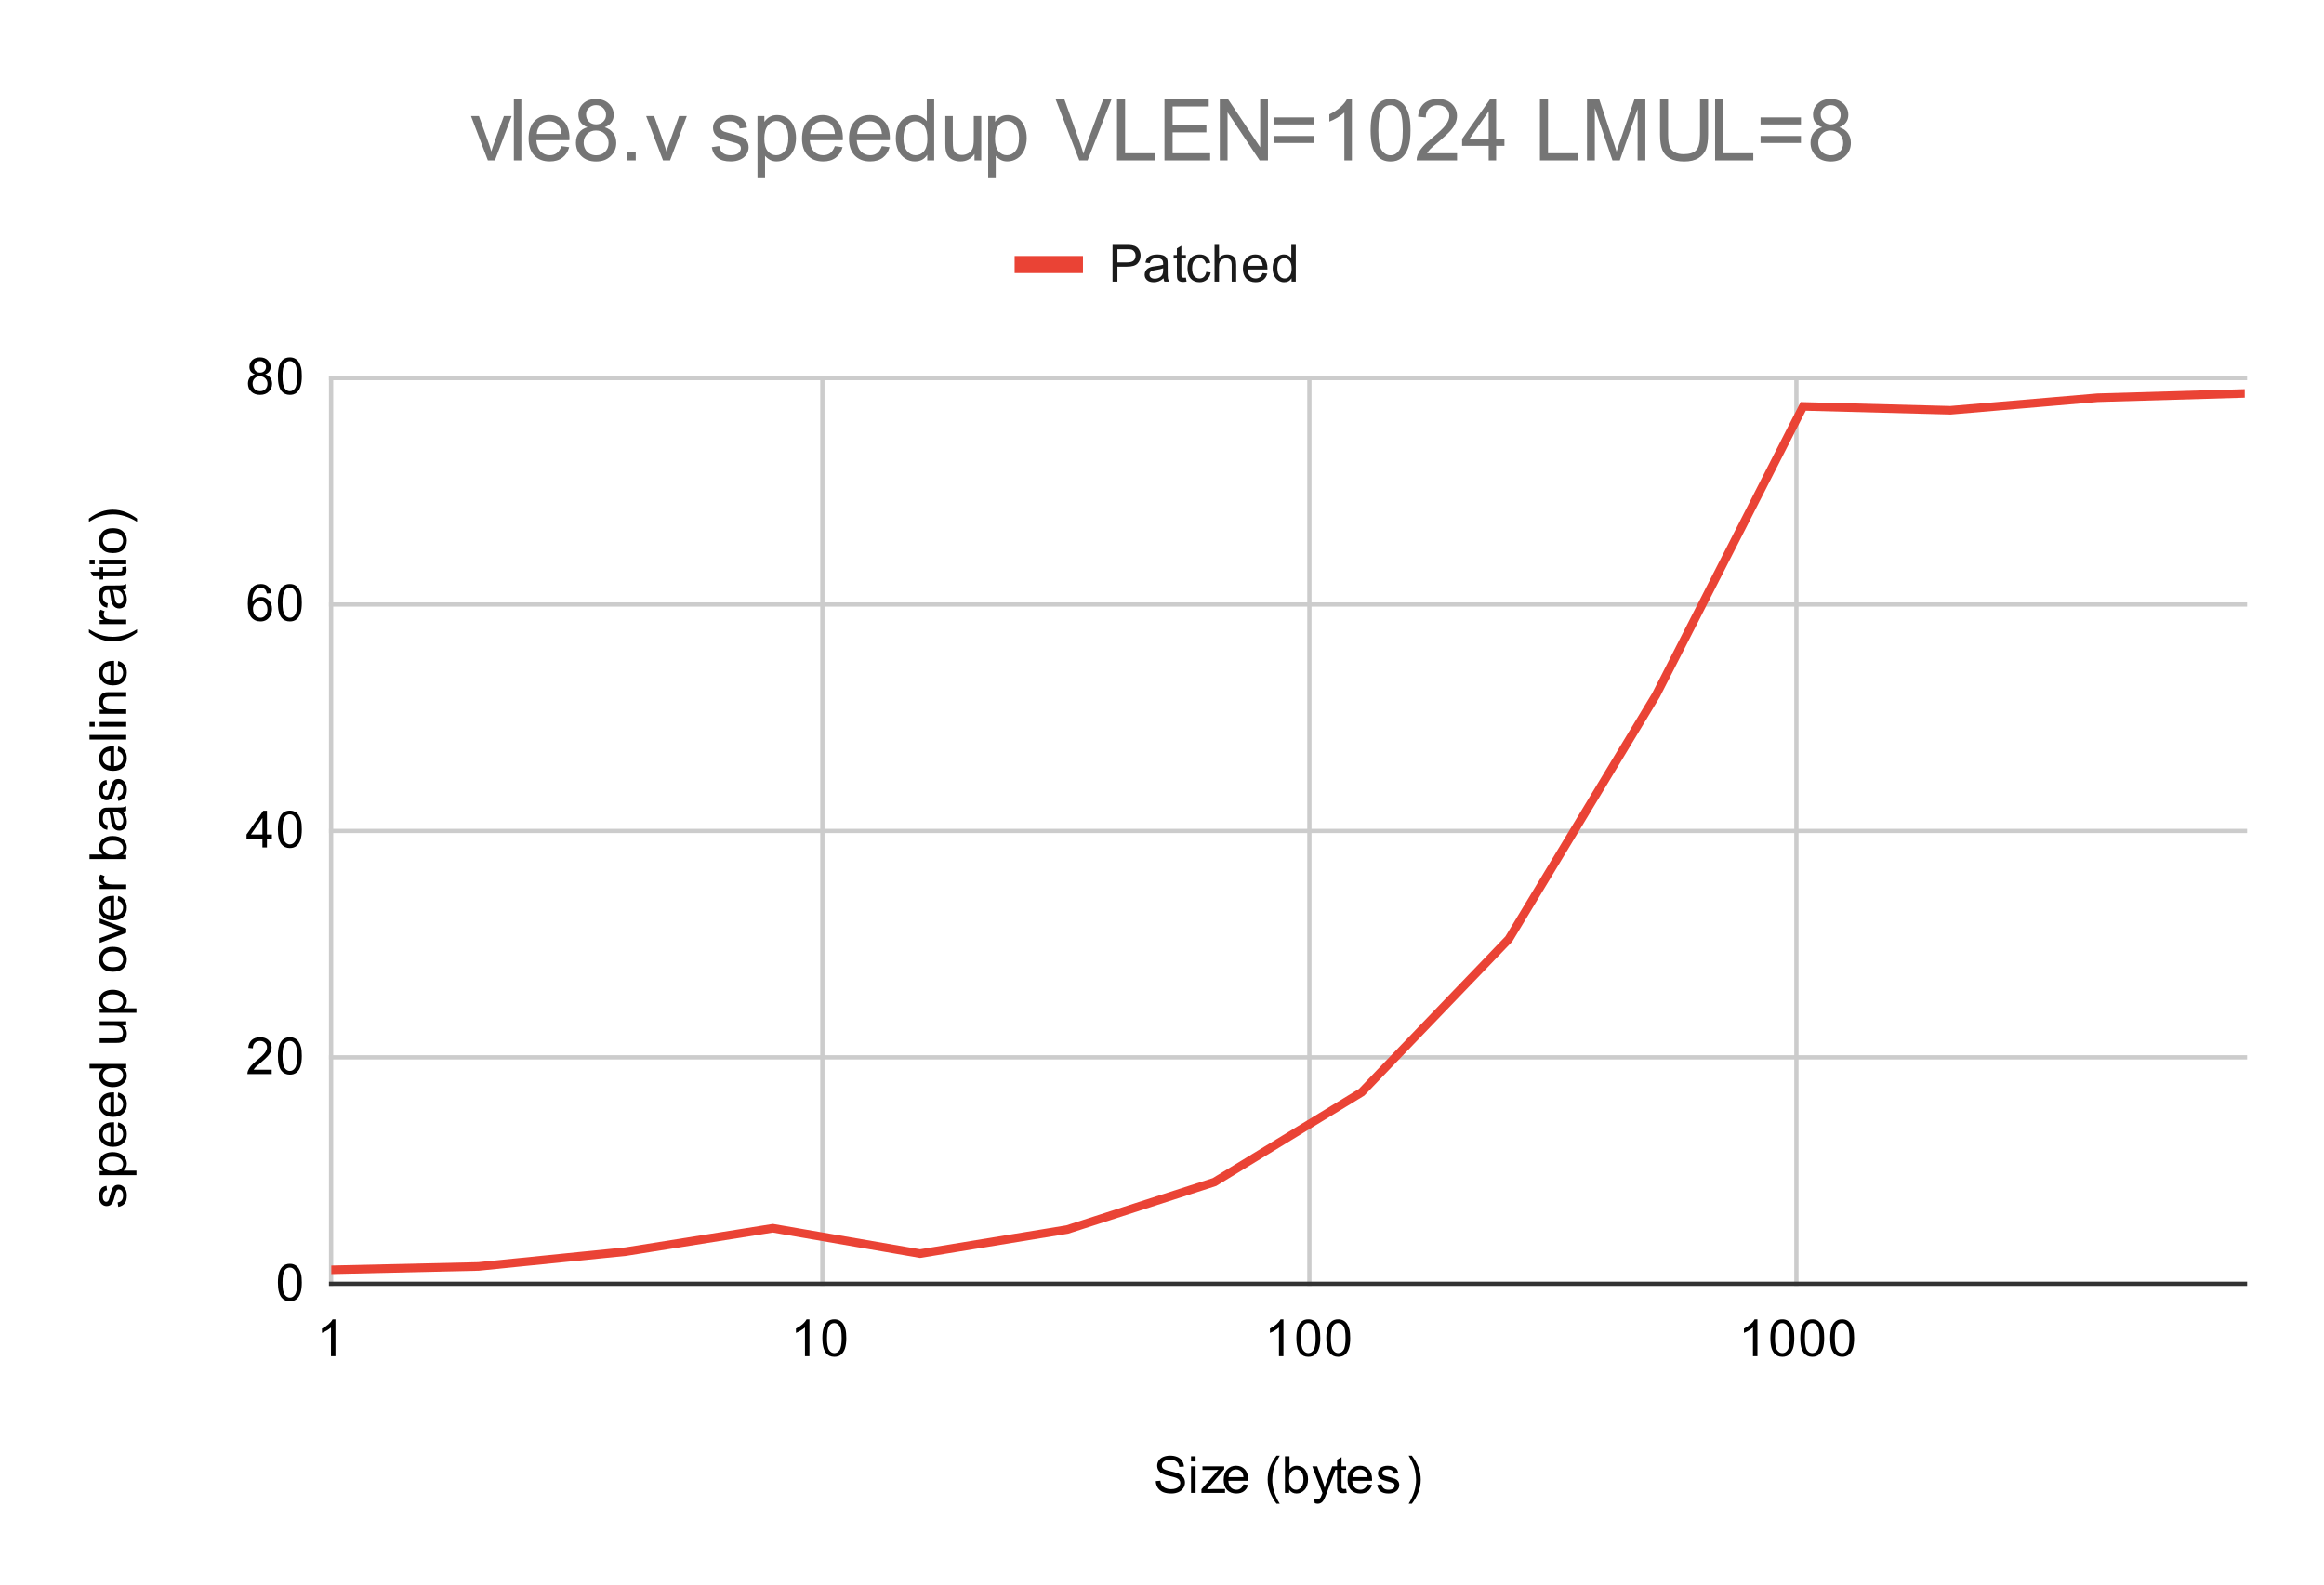 <svg version="1.1" viewBox="0.0 0.0 544.0 371.0" fill="none" stroke="none" stroke-linecap="square" stroke-miterlimit="10" width="544" height="371" xmlns:xlink="http://www.w3.org/1999/xlink" xmlns="http://www.w3.org/2000/svg"><path fill="#ffffff" d="M0 0L544.0 0L544.0 371.0L0 371.0L0 0Z" fill-rule="nonzero"/><path stroke="#cccccc" stroke-width="1.0" stroke-linecap="butt" d="M77.5 88.5L77.5 300.5" fill-rule="nonzero"/><path stroke="#cccccc" stroke-width="1.0" stroke-linecap="butt" d="M192.5 88.5L192.5 300.5" fill-rule="nonzero"/><path stroke="#cccccc" stroke-width="1.0" stroke-linecap="butt" d="M306.5 88.5L306.5 300.5" fill-rule="nonzero"/><path stroke="#cccccc" stroke-width="1.0" stroke-linecap="butt" d="M420.5 88.5L420.5 300.5" fill-rule="nonzero"/><path stroke="#333333" stroke-width="1.0" stroke-linecap="butt" d="M77.5 300.5L525.5 300.5" fill-rule="nonzero"/><path stroke="#cccccc" stroke-width="1.0" stroke-linecap="butt" d="M77.5 247.5L525.5 247.5" fill-rule="nonzero"/><path stroke="#cccccc" stroke-width="1.0" stroke-linecap="butt" d="M77.5 194.5L525.5 194.5" fill-rule="nonzero"/><path stroke="#cccccc" stroke-width="1.0" stroke-linecap="butt" d="M77.5 141.5L525.5 141.5" fill-rule="nonzero"/><path stroke="#cccccc" stroke-width="1.0" stroke-linecap="butt" d="M77.5 88.5L525.5 88.5" fill-rule="nonzero"/><clipPath id="id_0"><path d="M77.55 88.283L525.45 88.283L525.45 300.45L77.55 300.45L77.55 88.283Z" clip-rule="nonzero"/></clipPath><path stroke="#ea4335" stroke-width="2.0" stroke-linecap="butt" clip-path="url(#id_0)" d="M77.55 297.226L112.004 296.441L146.458 292.974L180.912 287.498L215.365 293.439L249.819 287.8L284.273 276.69L318.727 255.663L353.181 219.805L387.635 162.705L422.088 95.123L456.542 96.032L490.996 93.096L525.45 92.085" fill-rule="nonzero"/><path fill="#000000" fill-opacity="0.0" clip-path="url(#id_0)" d="M80.55 297.226C80.55 298.883 79.207 300.226 77.55 300.226C75.893 300.226 74.55 298.883 74.55 297.226C74.55 295.569 75.893 294.226 77.55 294.226C79.207 294.226 80.55 295.569 80.55 297.226Z" fill-rule="nonzero"/><path fill="#000000" fill-opacity="0.0" clip-path="url(#id_0)" d="M115.004 296.441C115.004 298.098 113.661 299.441 112.004 299.441C110.347 299.441 109.004 298.098 109.004 296.441C109.004 294.784 110.347 293.441 112.004 293.441C113.661 293.441 115.004 294.784 115.004 296.441Z" fill-rule="nonzero"/><path fill="#000000" fill-opacity="0.0" clip-path="url(#id_0)" d="M149.458 292.974C149.458 294.631 148.115 295.974 146.458 295.974C144.801 295.974 143.458 294.631 143.458 292.974C143.458 291.318 144.801 289.974 146.458 289.974C148.115 289.974 149.458 291.318 149.458 292.974Z" fill-rule="nonzero"/><path fill="#000000" fill-opacity="0.0" clip-path="url(#id_0)" d="M183.912 287.498C183.912 289.155 182.568 290.498 180.912 290.498C179.255 290.498 177.912 289.155 177.912 287.498C177.912 285.841 179.255 284.498 180.912 284.498C182.568 284.498 183.912 285.841 183.912 287.498Z" fill-rule="nonzero"/><path fill="#000000" fill-opacity="0.0" clip-path="url(#id_0)" d="M218.365 293.439C218.365 295.095 217.022 296.439 215.365 296.439C213.709 296.439 212.365 295.095 212.365 293.439C212.365 291.782 213.709 290.439 215.365 290.439C217.022 290.439 218.365 291.782 218.365 293.439Z" fill-rule="nonzero"/><path fill="#000000" fill-opacity="0.0" clip-path="url(#id_0)" d="M252.819 287.8C252.819 289.457 251.476 290.8 249.819 290.8C248.162 290.8 246.819 289.457 246.819 287.8C246.819 286.144 248.162 284.8 249.819 284.8C251.476 284.8 252.819 286.144 252.819 287.8Z" fill-rule="nonzero"/><path fill="#000000" fill-opacity="0.0" clip-path="url(#id_0)" d="M287.273 276.69C287.273 278.347 285.93 279.69 284.273 279.69C282.616 279.69 281.273 278.347 281.273 276.69C281.273 275.034 282.616 273.69 284.273 273.69C285.93 273.69 287.273 275.034 287.273 276.69Z" fill-rule="nonzero"/><path fill="#000000" fill-opacity="0.0" clip-path="url(#id_0)" d="M321.727 255.663C321.727 257.319 320.384 258.663 318.727 258.663C317.07 258.663 315.727 257.319 315.727 255.663C315.727 254.006 317.07 252.663 318.727 252.663C320.384 252.663 321.727 254.006 321.727 255.663Z" fill-rule="nonzero"/><path fill="#000000" fill-opacity="0.0" clip-path="url(#id_0)" d="M356.181 219.805C356.181 221.462 354.838 222.805 353.181 222.805C351.524 222.805 350.181 221.462 350.181 219.805C350.181 218.148 351.524 216.805 353.181 216.805C354.838 216.805 356.181 218.148 356.181 219.805Z" fill-rule="nonzero"/><path fill="#000000" fill-opacity="0.0" clip-path="url(#id_0)" d="M390.635 162.705C390.635 164.361 389.291 165.705 387.635 165.705C385.978 165.705 384.635 164.361 384.635 162.705C384.635 161.048 385.978 159.705 387.635 159.705C389.291 159.705 390.635 161.048 390.635 162.705Z" fill-rule="nonzero"/><path fill="#000000" fill-opacity="0.0" clip-path="url(#id_0)" d="M425.088 95.123C425.088 96.78 423.745 98.123 422.088 98.123C420.432 98.123 419.088 96.78 419.088 95.123C419.088 93.466 420.432 92.123 422.088 92.123C423.745 92.123 425.088 93.466 425.088 95.123Z" fill-rule="nonzero"/><path fill="#000000" fill-opacity="0.0" clip-path="url(#id_0)" d="M459.542 96.032C459.542 97.688 458.199 99.032 456.542 99.032C454.885 99.032 453.542 97.688 453.542 96.032C453.542 94.375 454.885 93.032 456.542 93.032C458.199 93.032 459.542 94.375 459.542 96.032Z" fill-rule="nonzero"/><path fill="#000000" fill-opacity="0.0" clip-path="url(#id_0)" d="M493.996 93.096C493.996 94.753 492.653 96.096 490.996 96.096C489.339 96.096 487.996 94.753 487.996 93.096C487.996 91.439 489.339 90.096 490.996 90.096C492.653 90.096 493.996 91.439 493.996 93.096Z" fill-rule="nonzero"/><path fill="#000000" fill-opacity="0.0" clip-path="url(#id_0)" d="M528.45 92.085C528.45 93.742 527.107 95.085 525.45 95.085C523.793 95.085 522.45 93.742 522.45 92.085C522.45 90.428 523.793 89.085 525.45 89.085C527.107 89.085 528.45 90.428 528.45 92.085Z" fill-rule="nonzero"/><path fill="#000000" d="M270.547 346.684L271.609 346.591Q271.688 347.247 271.969 347.653Q272.25 348.059 272.828 348.325Q273.422 348.575 274.156 348.575Q274.797 348.575 275.297 348.387Q275.797 348.184 276.031 347.856Q276.281 347.512 276.281 347.122Q276.281 346.716 276.047 346.419Q275.812 346.106 275.281 345.903Q274.922 345.762 273.734 345.481Q272.562 345.2 272.094 344.95Q271.469 344.622 271.172 344.153Q270.875 343.669 270.875 343.075Q270.875 342.434 271.234 341.872Q271.609 341.294 272.312 341.012Q273.031 340.716 273.891 340.716Q274.844 340.716 275.578 341.028Q276.312 341.325 276.703 341.934Q277.094 342.528 277.125 343.278L276.031 343.356Q275.938 342.544 275.422 342.137Q274.922 341.716 273.938 341.716Q272.906 341.716 272.438 342.091Q271.969 342.466 271.969 342.997Q271.969 343.466 272.297 343.762Q272.625 344.059 274.0 344.372Q275.391 344.684 275.906 344.919Q276.656 345.278 277.016 345.809Q277.375 346.325 277.375 347.028Q277.375 347.716 276.984 348.325Q276.594 348.919 275.859 349.262Q275.125 349.591 274.203 349.591Q273.031 349.591 272.234 349.262Q271.453 348.919 271.0 348.231Q270.562 347.544 270.547 346.684ZM278.797 342.075L278.797 340.856L279.859 340.856L279.859 342.075L278.797 342.075ZM278.797 349.45L278.797 343.231L279.859 343.231L279.859 349.45L278.797 349.45ZM281.234 349.45L281.234 348.591L285.203 344.044Q284.516 344.075 284.0 344.075L281.469 344.075L281.469 343.231L286.562 343.231L286.562 343.919L283.188 347.872L282.531 348.591Q283.25 348.544 283.859 348.544L286.75 348.544L286.75 349.45L281.234 349.45ZM291.047 347.45L292.141 347.575Q291.891 348.528 291.188 349.059Q290.484 349.591 289.406 349.591Q288.047 349.591 287.234 348.747Q286.438 347.903 286.438 346.387Q286.438 344.825 287.25 343.966Q288.062 343.091 289.344 343.091Q290.594 343.091 291.375 343.934Q292.172 344.778 292.172 346.325Q292.172 346.419 292.172 346.606L287.531 346.606Q287.594 347.637 288.109 348.184Q288.625 348.716 289.406 348.716Q289.984 348.716 290.391 348.419Q290.812 348.106 291.047 347.45ZM287.594 345.747L291.062 345.747Q291.0 344.95 290.672 344.559Q290.156 343.95 289.359 343.95Q288.625 343.95 288.125 344.434Q287.641 344.919 287.594 345.747ZM298.812 351.981Q297.938 350.872 297.328 349.403Q296.734 347.919 296.734 346.341Q296.734 344.95 297.172 343.669Q297.703 342.184 298.812 340.716L299.562 340.716Q298.859 341.934 298.625 342.45Q298.266 343.262 298.062 344.137Q297.812 345.231 297.812 346.341Q297.812 349.169 299.562 351.981L298.812 351.981ZM301.766 349.45L300.781 349.45L300.781 340.856L301.844 340.856L301.844 343.919Q302.516 343.091 303.547 343.091Q304.125 343.091 304.625 343.325Q305.141 343.544 305.469 343.966Q305.812 344.387 306.0 344.981Q306.188 345.575 306.188 346.247Q306.188 347.841 305.391 348.716Q304.594 349.591 303.5 349.591Q302.391 349.591 301.766 348.669L301.766 349.45ZM301.75 346.294Q301.75 347.403 302.062 347.903Q302.562 348.716 303.406 348.716Q304.094 348.716 304.594 348.122Q305.109 347.528 305.109 346.325Q305.109 345.106 304.625 344.528Q304.141 343.95 303.453 343.95Q302.766 343.95 302.25 344.559Q301.75 345.153 301.75 346.294ZM307.75 351.841L307.625 350.856Q307.969 350.95 308.234 350.95Q308.578 350.95 308.781 350.825Q309.0 350.716 309.141 350.512Q309.234 350.341 309.469 349.716Q309.484 349.637 309.562 349.466L307.188 343.231L308.328 343.231L309.625 346.825Q309.875 347.512 310.078 348.278Q310.266 347.544 310.516 346.856L311.844 343.231L312.891 343.231L310.531 349.559Q310.141 350.575 309.938 350.966Q309.656 351.497 309.281 351.731Q308.922 351.981 308.422 351.981Q308.125 351.981 307.75 351.841ZM315.094 348.512L315.25 349.434Q314.797 349.528 314.453 349.528Q313.875 349.528 313.562 349.356Q313.25 349.169 313.109 348.872Q312.984 348.575 312.984 347.622L312.984 344.044L312.219 344.044L312.219 343.231L312.984 343.231L312.984 341.684L314.031 341.059L314.031 343.231L315.094 343.231L315.094 344.044L314.031 344.044L314.031 347.684Q314.031 348.137 314.078 348.262Q314.141 348.387 314.266 348.466Q314.391 348.544 314.625 348.544Q314.812 348.544 315.094 348.512ZM320.047 347.45L321.141 347.575Q320.891 348.528 320.188 349.059Q319.484 349.591 318.406 349.591Q317.047 349.591 316.234 348.747Q315.438 347.903 315.438 346.387Q315.438 344.825 316.25 343.966Q317.062 343.091 318.344 343.091Q319.594 343.091 320.375 343.934Q321.172 344.778 321.172 346.325Q321.172 346.419 321.172 346.606L316.531 346.606Q316.594 347.637 317.109 348.184Q317.625 348.716 318.406 348.716Q318.984 348.716 319.391 348.419Q319.812 348.106 320.047 347.45ZM316.594 345.747L320.062 345.747Q320.0 344.95 319.672 344.559Q319.156 343.95 318.359 343.95Q317.625 343.95 317.125 344.434Q316.641 344.919 316.594 345.747ZM322.375 347.591L323.406 347.434Q323.5 348.059 323.891 348.387Q324.297 348.716 325.031 348.716Q325.75 348.716 326.094 348.434Q326.453 348.137 326.453 347.731Q326.453 347.372 326.141 347.169Q325.922 347.028 325.062 346.809Q323.906 346.512 323.453 346.309Q323.016 346.091 322.781 345.716Q322.547 345.341 322.547 344.872Q322.547 344.466 322.734 344.106Q322.922 343.747 323.25 343.512Q323.5 343.341 323.922 343.216Q324.344 343.091 324.844 343.091Q325.562 343.091 326.109 343.309Q326.672 343.512 326.938 343.872Q327.203 344.231 327.297 344.825L326.266 344.966Q326.203 344.497 325.859 344.231Q325.531 343.95 324.906 343.95Q324.188 343.95 323.875 344.2Q323.562 344.434 323.562 344.762Q323.562 344.966 323.688 345.122Q323.828 345.294 324.094 345.403Q324.25 345.466 325.031 345.669Q326.156 345.981 326.594 346.169Q327.031 346.356 327.281 346.716Q327.531 347.075 327.531 347.622Q327.531 348.153 327.219 348.622Q326.922 349.075 326.344 349.341Q325.766 349.591 325.031 349.591Q323.812 349.591 323.172 349.091Q322.547 348.575 322.375 347.591ZM330.484 351.981L329.734 351.981Q331.484 349.169 331.484 346.341Q331.484 345.247 331.234 344.153Q331.031 343.278 330.672 342.466Q330.438 341.95 329.734 340.716L330.484 340.716Q331.578 342.184 332.109 343.669Q332.562 344.95 332.562 346.341Q332.562 347.919 331.953 349.403Q331.344 350.872 330.484 351.981Z" fill-rule="nonzero"/><path fill="#000000" d="M27.691 282.492L27.534 281.46Q28.159 281.367 28.488 280.976Q28.816 280.57 28.816 279.835Q28.816 279.117 28.534 278.773Q28.238 278.414 27.831 278.414Q27.472 278.414 27.269 278.726Q27.128 278.945 26.909 279.804Q26.613 280.96 26.409 281.414Q26.191 281.851 25.816 282.085Q25.441 282.32 24.972 282.32Q24.566 282.32 24.206 282.132Q23.847 281.945 23.613 281.617Q23.441 281.367 23.316 280.945Q23.191 280.523 23.191 280.023Q23.191 279.304 23.409 278.757Q23.613 278.195 23.972 277.929Q24.331 277.664 24.925 277.57L25.066 278.601Q24.597 278.664 24.331 279.007Q24.05 279.335 24.05 279.96Q24.05 280.679 24.3 280.992Q24.534 281.304 24.863 281.304Q25.066 281.304 25.222 281.179Q25.394 281.039 25.503 280.773Q25.566 280.617 25.769 279.835Q26.081 278.71 26.269 278.273Q26.456 277.835 26.816 277.585Q27.175 277.335 27.722 277.335Q28.253 277.335 28.722 277.648Q29.175 277.945 29.441 278.523Q29.691 279.101 29.691 279.835Q29.691 281.054 29.191 281.695Q28.675 282.32 27.691 282.492ZM31.941 275.07L23.331 275.07L23.331 274.117L24.128 274.117Q23.659 273.773 23.425 273.351Q23.191 272.914 23.191 272.304Q23.191 271.507 23.597 270.898Q24.003 270.289 24.753 269.992Q25.503 269.679 26.394 269.679Q27.347 269.679 28.113 270.023Q28.878 270.351 29.284 271.007Q29.691 271.664 29.691 272.382Q29.691 272.914 29.472 273.335Q29.238 273.757 28.909 274.023L31.941 274.023L31.941 275.07ZM26.472 274.117Q27.675 274.117 28.253 273.632Q28.816 273.148 28.816 272.46Q28.816 271.757 28.222 271.257Q27.628 270.757 26.378 270.757Q25.191 270.757 24.613 271.242Q24.019 271.726 24.019 272.414Q24.019 273.085 24.644 273.601Q25.269 274.117 26.472 274.117ZM27.55 263.82L27.675 262.726Q28.628 262.976 29.159 263.679Q29.691 264.382 29.691 265.46Q29.691 266.82 28.847 267.632Q28.003 268.429 26.488 268.429Q24.925 268.429 24.066 267.617Q23.191 266.804 23.191 265.523Q23.191 264.273 24.034 263.492Q24.878 262.695 26.425 262.695Q26.519 262.695 26.706 262.695L26.706 267.335Q27.738 267.273 28.284 266.757Q28.816 266.242 28.816 265.46Q28.816 264.882 28.519 264.476Q28.206 264.054 27.55 263.82ZM25.847 267.273L25.847 263.804Q25.05 263.867 24.659 264.195Q24.05 264.71 24.05 265.507Q24.05 266.242 24.534 266.742Q25.019 267.226 25.847 267.273ZM27.55 256.82L27.675 255.726Q28.628 255.976 29.159 256.679Q29.691 257.382 29.691 258.46Q29.691 259.82 28.847 260.632Q28.003 261.429 26.488 261.429Q24.925 261.429 24.066 260.617Q23.191 259.804 23.191 258.523Q23.191 257.273 24.034 256.492Q24.878 255.695 26.425 255.695Q26.519 255.695 26.706 255.695L26.706 260.335Q27.738 260.273 28.284 259.757Q28.816 259.242 28.816 258.46Q28.816 257.882 28.519 257.476Q28.206 257.054 27.55 256.82ZM25.847 260.273L25.847 256.804Q25.05 256.867 24.659 257.195Q24.05 257.71 24.05 258.507Q24.05 259.242 24.534 259.742Q25.019 260.226 25.847 260.273ZM29.55 250.039L28.769 250.039Q29.691 250.632 29.691 251.773Q29.691 252.523 29.284 253.148Q28.863 253.773 28.128 254.117Q27.394 254.46 26.441 254.46Q25.519 254.46 24.753 254.148Q23.988 253.835 23.597 253.21Q23.191 252.585 23.191 251.82Q23.191 251.257 23.425 250.82Q23.659 250.382 24.034 250.101L20.956 250.101L20.956 249.054L29.55 249.054L29.55 250.039ZM26.441 253.367Q27.644 253.367 28.238 252.867Q28.816 252.367 28.816 251.679Q28.816 250.992 28.253 250.507Q27.691 250.023 26.534 250.023Q25.253 250.023 24.659 250.523Q24.066 251.007 24.066 251.726Q24.066 252.429 24.644 252.898Q25.206 253.367 26.441 253.367ZM29.55 239.992L28.628 239.992Q29.691 240.726 29.691 241.976Q29.691 242.523 29.488 243.007Q29.269 243.476 28.956 243.71Q28.628 243.945 28.159 244.039Q27.863 244.101 27.175 244.101L23.331 244.101L23.331 243.039L26.784 243.039Q27.597 243.039 27.894 242.976Q28.3 242.882 28.55 242.57Q28.784 242.242 28.784 241.757Q28.784 241.289 28.55 240.882Q28.3 240.46 27.878 240.289Q27.456 240.101 26.659 240.101L23.331 240.101L23.331 239.054L29.55 239.054L29.55 239.992ZM31.941 237.07L23.331 237.07L23.331 236.117L24.128 236.117Q23.659 235.773 23.425 235.351Q23.191 234.914 23.191 234.304Q23.191 233.507 23.597 232.898Q24.003 232.289 24.753 231.992Q25.503 231.679 26.394 231.679Q27.347 231.679 28.113 232.023Q28.878 232.351 29.284 233.007Q29.691 233.664 29.691 234.382Q29.691 234.914 29.472 235.335Q29.238 235.757 28.909 236.023L31.941 236.023L31.941 237.07ZM26.472 236.117Q27.675 236.117 28.253 235.632Q28.816 235.148 28.816 234.46Q28.816 233.757 28.222 233.257Q27.628 232.757 26.378 232.757Q25.191 232.757 24.613 233.242Q24.019 233.726 24.019 234.414Q24.019 235.085 24.644 235.601Q25.269 236.117 26.472 236.117ZM26.441 227.46Q24.706 227.46 23.878 226.507Q23.191 225.71 23.191 224.554Q23.191 223.273 24.034 222.46Q24.863 221.632 26.347 221.632Q27.55 221.632 28.238 221.992Q28.925 222.351 29.316 223.054Q29.691 223.742 29.691 224.554Q29.691 225.851 28.863 226.664Q28.019 227.46 26.441 227.46ZM26.441 226.382Q27.628 226.382 28.222 225.867Q28.816 225.335 28.816 224.554Q28.816 223.757 28.222 223.242Q27.628 222.726 26.409 222.726Q25.253 222.726 24.659 223.257Q24.066 223.773 24.066 224.554Q24.066 225.335 24.659 225.867Q25.238 226.382 26.441 226.382ZM29.55 218.351L23.331 220.71L23.331 219.601L27.05 218.257Q27.659 218.054 28.3 217.867Q27.816 217.726 27.128 217.476L23.331 216.085L23.331 215.007L29.55 217.367L29.55 218.351ZM27.55 210.82L27.675 209.726Q28.628 209.976 29.159 210.679Q29.691 211.382 29.691 212.46Q29.691 213.82 28.847 214.632Q28.003 215.429 26.488 215.429Q24.925 215.429 24.066 214.617Q23.191 213.804 23.191 212.523Q23.191 211.273 24.034 210.492Q24.878 209.695 26.425 209.695Q26.519 209.695 26.706 209.695L26.706 214.335Q27.738 214.273 28.284 213.757Q28.816 213.242 28.816 212.46Q28.816 211.882 28.519 211.476Q28.206 211.054 27.55 210.82ZM25.847 214.273L25.847 210.804Q25.05 210.867 24.659 211.195Q24.05 211.71 24.05 212.507Q24.05 213.242 24.534 213.742Q25.019 214.226 25.847 214.273ZM29.55 208.085L23.331 208.085L23.331 207.132L24.269 207.132Q23.613 206.773 23.409 206.476Q23.191 206.164 23.191 205.789Q23.191 205.257 23.519 204.71L24.503 205.07Q24.269 205.46 24.269 205.835Q24.269 206.195 24.488 206.476Q24.691 206.742 25.066 206.851Q25.628 207.039 26.284 207.039L29.55 207.039L29.55 208.085ZM29.55 200.101L29.55 201.085L20.956 201.085L20.956 200.023L24.019 200.023Q23.191 199.351 23.191 198.32Q23.191 197.742 23.425 197.242Q23.644 196.726 24.066 196.398Q24.488 196.054 25.081 195.867Q25.675 195.679 26.347 195.679Q27.941 195.679 28.816 196.476Q29.691 197.273 29.691 198.367Q29.691 199.476 28.769 200.101L29.55 200.101ZM26.394 200.117Q27.503 200.117 28.003 199.804Q28.816 199.304 28.816 198.46Q28.816 197.773 28.222 197.273Q27.628 196.757 26.425 196.757Q25.206 196.757 24.628 197.242Q24.05 197.726 24.05 198.414Q24.05 199.101 24.659 199.617Q25.253 200.117 26.394 200.117ZM28.784 190.007Q29.284 190.601 29.488 191.148Q29.691 191.679 29.691 192.304Q29.691 193.335 29.191 193.882Q28.691 194.429 27.909 194.429Q27.456 194.429 27.081 194.226Q26.691 194.023 26.472 193.679Q26.238 193.335 26.128 192.914Q26.034 192.617 25.956 191.976Q25.816 190.71 25.597 190.101Q25.378 190.101 25.331 190.101Q24.675 190.101 24.409 190.398Q24.066 190.804 24.066 191.601Q24.066 192.335 24.331 192.695Q24.581 193.054 25.238 193.226L25.097 194.257Q24.441 194.117 24.034 193.789Q23.628 193.46 23.409 192.851Q23.191 192.242 23.191 191.445Q23.191 190.648 23.378 190.148Q23.566 189.648 23.847 189.414Q24.128 189.179 24.566 189.085Q24.831 189.039 25.534 189.039L26.941 189.039Q28.409 189.039 28.8 188.976Q29.191 188.898 29.55 188.695L29.55 189.804Q29.222 189.96 28.784 190.007ZM26.425 190.101Q26.659 190.679 26.831 191.82Q26.925 192.476 27.05 192.742Q27.159 193.007 27.378 193.164Q27.597 193.304 27.878 193.304Q28.3 193.304 28.581 192.992Q28.863 192.664 28.863 192.054Q28.863 191.445 28.597 190.976Q28.331 190.492 27.863 190.273Q27.503 190.101 26.816 190.101L26.425 190.101ZM27.691 187.492L27.534 186.46Q28.159 186.367 28.488 185.976Q28.816 185.57 28.816 184.835Q28.816 184.117 28.534 183.773Q28.238 183.414 27.831 183.414Q27.472 183.414 27.269 183.726Q27.128 183.945 26.909 184.804Q26.613 185.96 26.409 186.414Q26.191 186.851 25.816 187.085Q25.441 187.32 24.972 187.32Q24.566 187.32 24.206 187.132Q23.847 186.945 23.613 186.617Q23.441 186.367 23.316 185.945Q23.191 185.523 23.191 185.023Q23.191 184.304 23.409 183.757Q23.613 183.195 23.972 182.929Q24.331 182.664 24.925 182.57L25.066 183.601Q24.597 183.664 24.331 184.007Q24.05 184.335 24.05 184.96Q24.05 185.679 24.3 185.992Q24.534 186.304 24.863 186.304Q25.066 186.304 25.222 186.179Q25.394 186.039 25.503 185.773Q25.566 185.617 25.769 184.835Q26.081 183.71 26.269 183.273Q26.456 182.835 26.816 182.585Q27.175 182.335 27.722 182.335Q28.253 182.335 28.722 182.648Q29.175 182.945 29.441 183.523Q29.691 184.101 29.691 184.835Q29.691 186.054 29.191 186.695Q28.675 187.32 27.691 187.492ZM27.55 175.82L27.675 174.726Q28.628 174.976 29.159 175.679Q29.691 176.382 29.691 177.46Q29.691 178.82 28.847 179.632Q28.003 180.429 26.488 180.429Q24.925 180.429 24.066 179.617Q23.191 178.804 23.191 177.523Q23.191 176.273 24.034 175.492Q24.878 174.695 26.425 174.695Q26.519 174.695 26.706 174.695L26.706 179.335Q27.738 179.273 28.284 178.757Q28.816 178.242 28.816 177.46Q28.816 176.882 28.519 176.476Q28.206 176.054 27.55 175.82ZM25.847 179.273L25.847 175.804Q25.05 175.867 24.659 176.195Q24.05 176.71 24.05 177.507Q24.05 178.242 24.534 178.742Q25.019 179.226 25.847 179.273ZM29.55 173.101L20.956 173.101L20.956 172.039L29.55 172.039L29.55 173.101ZM22.175 170.07L20.956 170.07L20.956 169.007L22.175 169.007L22.175 170.07ZM29.55 170.07L23.331 170.07L23.331 169.007L29.55 169.007L29.55 170.07ZM29.55 167.07L23.331 167.07L23.331 166.132L24.206 166.132Q23.191 165.445 23.191 164.148Q23.191 163.585 23.394 163.117Q23.597 162.632 23.925 162.398Q24.253 162.164 24.691 162.07Q24.988 162.023 25.722 162.023L29.55 162.023L29.55 163.07L25.769 163.07Q25.113 163.07 24.8 163.195Q24.488 163.32 24.3 163.632Q24.097 163.945 24.097 164.367Q24.097 165.039 24.534 165.539Q24.956 166.023 26.144 166.023L29.55 166.023L29.55 167.07ZM27.55 155.82L27.675 154.726Q28.628 154.976 29.159 155.679Q29.691 156.382 29.691 157.46Q29.691 158.82 28.847 159.632Q28.003 160.429 26.488 160.429Q24.925 160.429 24.066 159.617Q23.191 158.804 23.191 157.523Q23.191 156.273 24.034 155.492Q24.878 154.695 26.425 154.695Q26.519 154.695 26.706 154.695L26.706 159.335Q27.738 159.273 28.284 158.757Q28.816 158.242 28.816 157.46Q28.816 156.882 28.519 156.476Q28.206 156.054 27.55 155.82ZM25.847 159.273L25.847 155.804Q25.05 155.867 24.659 156.195Q24.05 156.71 24.05 157.507Q24.05 158.242 24.534 158.742Q25.019 159.226 25.847 159.273ZM32.081 148.054Q30.972 148.929 29.503 149.539Q28.019 150.132 26.441 150.132Q25.05 150.132 23.769 149.695Q22.284 149.164 20.816 148.054L20.816 147.304Q22.034 148.007 22.55 148.242Q23.363 148.601 24.238 148.804Q25.331 149.054 26.441 149.054Q29.269 149.054 32.081 147.304L32.081 148.054ZM29.55 146.085L23.331 146.085L23.331 145.132L24.269 145.132Q23.613 144.773 23.409 144.476Q23.191 144.164 23.191 143.789Q23.191 143.257 23.519 142.71L24.503 143.07Q24.269 143.46 24.269 143.835Q24.269 144.195 24.488 144.476Q24.691 144.742 25.066 144.851Q25.628 145.039 26.284 145.039L29.55 145.039L29.55 146.085ZM28.784 138.007Q29.284 138.601 29.488 139.148Q29.691 139.679 29.691 140.304Q29.691 141.335 29.191 141.882Q28.691 142.429 27.909 142.429Q27.456 142.429 27.081 142.226Q26.691 142.023 26.472 141.679Q26.238 141.335 26.128 140.914Q26.034 140.617 25.956 139.976Q25.816 138.71 25.597 138.101Q25.378 138.101 25.331 138.101Q24.675 138.101 24.409 138.398Q24.066 138.804 24.066 139.601Q24.066 140.335 24.331 140.695Q24.581 141.054 25.238 141.226L25.097 142.257Q24.441 142.117 24.034 141.789Q23.628 141.46 23.409 140.851Q23.191 140.242 23.191 139.445Q23.191 138.648 23.378 138.148Q23.566 137.648 23.847 137.414Q24.128 137.179 24.566 137.085Q24.831 137.039 25.534 137.039L26.941 137.039Q28.409 137.039 28.8 136.976Q29.191 136.898 29.55 136.695L29.55 137.804Q29.222 137.96 28.784 138.007ZM26.425 138.101Q26.659 138.679 26.831 139.82Q26.925 140.476 27.05 140.742Q27.159 141.007 27.378 141.164Q27.597 141.304 27.878 141.304Q28.3 141.304 28.581 140.992Q28.863 140.664 28.863 140.054Q28.863 139.445 28.597 138.976Q28.331 138.492 27.863 138.273Q27.503 138.101 26.816 138.101L26.425 138.101ZM28.613 132.773L29.534 132.617Q29.628 133.07 29.628 133.414Q29.628 133.992 29.456 134.304Q29.269 134.617 28.972 134.757Q28.675 134.882 27.722 134.882L24.144 134.882L24.144 135.648L23.331 135.648L23.331 134.882L21.784 134.882L21.159 133.835L23.331 133.835L23.331 132.773L24.144 132.773L24.144 133.835L27.784 133.835Q28.238 133.835 28.363 133.789Q28.488 133.726 28.566 133.601Q28.644 133.476 28.644 133.242Q28.644 133.054 28.613 132.773ZM22.175 132.07L20.956 132.07L20.956 131.007L22.175 131.007L22.175 132.07ZM29.55 132.07L23.331 132.07L23.331 131.007L29.55 131.007L29.55 132.07ZM26.441 129.46Q24.706 129.46 23.878 128.507Q23.191 127.71 23.191 126.554Q23.191 125.273 24.034 124.46Q24.863 123.632 26.347 123.632Q27.55 123.632 28.238 123.992Q28.925 124.351 29.316 125.054Q29.691 125.742 29.691 126.554Q29.691 127.851 28.863 128.664Q28.019 129.46 26.441 129.46ZM26.441 128.382Q27.628 128.382 28.222 127.867Q28.816 127.335 28.816 126.554Q28.816 125.757 28.222 125.242Q27.628 124.726 26.409 124.726Q25.253 124.726 24.659 125.257Q24.066 125.773 24.066 126.554Q24.066 127.335 24.659 127.867Q25.238 128.382 26.441 128.382ZM32.081 121.382L32.081 122.132Q29.269 120.382 26.441 120.382Q25.347 120.382 24.253 120.632Q23.378 120.835 22.566 121.195Q22.05 121.429 20.816 122.132L20.816 121.382Q22.284 120.289 23.769 119.757Q25.05 119.304 26.441 119.304Q28.019 119.304 29.503 119.914Q30.972 120.523 32.081 121.382Z" fill-rule="nonzero"/><path fill="#000000" d="M65.05 300.216Q65.05 298.684 65.362 297.762Q65.675 296.825 66.284 296.325Q66.909 295.825 67.847 295.825Q68.534 295.825 69.05 296.106Q69.581 296.387 69.925 296.919Q70.269 297.434 70.456 298.184Q70.644 298.934 70.644 300.216Q70.644 301.731 70.331 302.653Q70.034 303.575 69.409 304.091Q68.8 304.591 67.847 304.591Q66.612 304.591 65.894 303.7Q65.05 302.637 65.05 300.216ZM66.128 300.216Q66.128 302.325 66.628 303.028Q67.128 303.731 67.847 303.731Q68.581 303.731 69.066 303.028Q69.566 302.325 69.566 300.216Q69.566 298.091 69.066 297.403Q68.581 296.7 67.831 296.7Q67.112 296.7 66.675 297.309Q66.128 298.091 66.128 300.216Z" fill-rule="nonzero"/><path fill="#000000" d="M63.597 250.393L63.597 251.408L57.909 251.408Q57.909 251.033 58.034 250.674Q58.253 250.096 58.722 249.533Q59.206 248.971 60.112 248.236Q61.519 247.08 62.003 246.408Q62.503 245.736 62.503 245.143Q62.503 244.518 62.05 244.096Q61.597 243.658 60.878 243.658Q60.112 243.658 59.659 244.111Q59.206 244.565 59.191 245.377L58.112 245.268Q58.222 244.049 58.941 243.424Q59.675 242.783 60.909 242.783Q62.144 242.783 62.862 243.471Q63.581 244.158 63.581 245.174Q63.581 245.69 63.362 246.19Q63.159 246.674 62.659 247.236Q62.175 247.783 61.05 248.736Q60.097 249.533 59.816 249.83Q59.55 250.111 59.378 250.393L63.597 250.393ZM65.05 247.174Q65.05 245.643 65.362 244.721Q65.675 243.783 66.284 243.283Q66.909 242.783 67.847 242.783Q68.534 242.783 69.05 243.065Q69.581 243.346 69.925 243.877Q70.269 244.393 70.456 245.143Q70.644 245.893 70.644 247.174Q70.644 248.69 70.331 249.611Q70.034 250.533 69.409 251.049Q68.8 251.549 67.847 251.549Q66.612 251.549 65.894 250.658Q65.05 249.596 65.05 247.174ZM66.128 247.174Q66.128 249.283 66.628 249.986Q67.128 250.69 67.847 250.69Q68.581 250.69 69.066 249.986Q69.566 249.283 69.566 247.174Q69.566 245.049 69.066 244.361Q68.581 243.658 67.831 243.658Q67.112 243.658 66.675 244.268Q66.128 245.049 66.128 247.174Z" fill-rule="nonzero"/><path fill="#000000" d="M61.425 198.367L61.425 196.304L57.706 196.304L57.706 195.335L61.628 189.773L62.487 189.773L62.487 195.335L63.644 195.335L63.644 196.304L62.487 196.304L62.487 198.367L61.425 198.367ZM61.425 195.335L61.425 191.476L58.737 195.335L61.425 195.335ZM65.05 194.132Q65.05 192.601 65.362 191.679Q65.675 190.742 66.284 190.242Q66.909 189.742 67.847 189.742Q68.534 189.742 69.05 190.023Q69.581 190.304 69.925 190.835Q70.269 191.351 70.456 192.101Q70.644 192.851 70.644 194.132Q70.644 195.648 70.331 196.57Q70.034 197.492 69.409 198.007Q68.8 198.507 67.847 198.507Q66.612 198.507 65.894 197.617Q65.05 196.554 65.05 194.132ZM66.128 194.132Q66.128 196.242 66.628 196.945Q67.128 197.648 67.847 197.648Q68.581 197.648 69.066 196.945Q69.566 196.242 69.566 194.132Q69.566 192.007 69.066 191.32Q68.581 190.617 67.831 190.617Q67.112 190.617 66.675 191.226Q66.128 192.007 66.128 194.132Z" fill-rule="nonzero"/><path fill="#000000" d="M63.519 138.841L62.472 138.919Q62.331 138.294 62.081 138.012Q61.644 137.559 61.019 137.559Q60.519 137.559 60.128 137.841Q59.644 138.216 59.347 138.919Q59.066 139.606 59.05 140.887Q59.425 140.309 59.972 140.028Q60.534 139.747 61.144 139.747Q62.191 139.747 62.925 140.528Q63.675 141.309 63.675 142.528Q63.675 143.341 63.316 144.044Q62.972 144.731 62.362 145.106Q61.753 145.466 60.987 145.466Q59.659 145.466 58.831 144.497Q58.003 143.528 58.003 141.309Q58.003 138.809 58.925 137.684Q59.722 136.7 61.081 136.7Q62.097 136.7 62.737 137.278Q63.394 137.841 63.519 138.841ZM59.222 142.544Q59.222 143.091 59.441 143.591Q59.675 144.075 60.081 144.341Q60.503 144.606 60.972 144.606Q61.628 144.606 62.112 144.075Q62.597 143.528 62.597 142.606Q62.597 141.716 62.112 141.2Q61.644 140.684 60.925 140.684Q60.206 140.684 59.706 141.2Q59.222 141.716 59.222 142.544ZM65.05 141.091Q65.05 139.559 65.362 138.637Q65.675 137.7 66.284 137.2Q66.909 136.7 67.847 136.7Q68.534 136.7 69.05 136.981Q69.581 137.262 69.925 137.794Q70.269 138.309 70.456 139.059Q70.644 139.809 70.644 141.091Q70.644 142.606 70.331 143.528Q70.034 144.45 69.409 144.966Q68.8 145.466 67.847 145.466Q66.612 145.466 65.894 144.575Q65.05 143.512 65.05 141.091ZM66.128 141.091Q66.128 143.2 66.628 143.903Q67.128 144.606 67.847 144.606Q68.581 144.606 69.066 143.903Q69.566 143.2 69.566 141.091Q69.566 138.966 69.066 138.278Q68.581 137.575 67.831 137.575Q67.112 137.575 66.675 138.184Q66.128 138.966 66.128 141.091Z" fill-rule="nonzero"/><path fill="#000000" d="M59.675 87.627Q59.019 87.377 58.691 86.94Q58.378 86.486 58.378 85.877Q58.378 84.94 59.05 84.299Q59.737 83.658 60.847 83.658Q61.972 83.658 62.659 84.315Q63.347 84.971 63.347 85.908Q63.347 86.502 63.034 86.94Q62.722 87.377 62.081 87.627Q62.878 87.877 63.284 88.455Q63.691 89.033 63.691 89.83Q63.691 90.924 62.909 91.674Q62.144 92.424 60.862 92.424Q59.597 92.424 58.816 91.674Q58.034 90.924 58.034 89.799Q58.034 88.955 58.456 88.393Q58.894 87.83 59.675 87.627ZM59.456 85.83Q59.456 86.44 59.847 86.83Q60.253 87.221 60.878 87.221Q61.487 87.221 61.878 86.846Q62.269 86.455 62.269 85.893Q62.269 85.315 61.862 84.924Q61.456 84.518 60.862 84.518Q60.253 84.518 59.847 84.908Q59.456 85.299 59.456 85.83ZM59.128 89.799Q59.128 90.252 59.331 90.674Q59.55 91.096 59.972 91.33Q60.394 91.565 60.878 91.565Q61.628 91.565 62.112 91.08Q62.612 90.596 62.612 89.846Q62.612 89.08 62.112 88.58Q61.612 88.08 60.847 88.08Q60.097 88.08 59.612 88.58Q59.128 89.065 59.128 89.799ZM65.05 88.049Q65.05 86.518 65.362 85.596Q65.675 84.658 66.284 84.158Q66.909 83.658 67.847 83.658Q68.534 83.658 69.05 83.94Q69.581 84.221 69.925 84.752Q70.269 85.268 70.456 86.018Q70.644 86.768 70.644 88.049Q70.644 89.565 70.331 90.486Q70.034 91.408 69.409 91.924Q68.8 92.424 67.847 92.424Q66.612 92.424 65.894 91.533Q65.05 90.471 65.05 88.049ZM66.128 88.049Q66.128 90.158 66.628 90.861Q67.128 91.565 67.847 91.565Q68.581 91.565 69.066 90.861Q69.566 90.158 69.566 88.049Q69.566 85.924 69.066 85.236Q68.581 84.533 67.831 84.533Q67.112 84.533 66.675 85.143Q66.128 85.924 66.128 88.049Z" fill-rule="nonzero"/><path fill="#000000" d="M78.519 317.45L77.472 317.45L77.472 310.731Q77.081 311.091 76.456 311.466Q75.847 311.825 75.362 311.997L75.362 310.981Q76.237 310.559 76.894 309.981Q77.566 309.387 77.847 308.825L78.519 308.825L78.519 317.45Z" fill-rule="nonzero"/><path fill="#000000" d="M189.472 317.45L188.425 317.45L188.425 310.731Q188.034 311.091 187.409 311.466Q186.8 311.825 186.316 311.997L186.316 310.981Q187.191 310.559 187.847 309.981Q188.519 309.387 188.8 308.825L189.472 308.825L189.472 317.45ZM192.503 313.216Q192.503 311.684 192.816 310.762Q193.128 309.825 193.738 309.325Q194.363 308.825 195.3 308.825Q195.988 308.825 196.503 309.106Q197.034 309.387 197.378 309.919Q197.722 310.434 197.909 311.184Q198.097 311.934 198.097 313.216Q198.097 314.731 197.784 315.653Q197.488 316.575 196.863 317.091Q196.253 317.591 195.3 317.591Q194.066 317.591 193.347 316.7Q192.503 315.637 192.503 313.216ZM193.581 313.216Q193.581 315.325 194.081 316.028Q194.581 316.731 195.3 316.731Q196.034 316.731 196.519 316.028Q197.019 315.325 197.019 313.216Q197.019 311.091 196.519 310.403Q196.034 309.7 195.284 309.7Q194.566 309.7 194.128 310.309Q193.581 311.091 193.581 313.216Z" fill-rule="nonzero"/><path fill="#000000" d="M300.425 317.45L299.378 317.45L299.378 310.731Q298.988 311.091 298.363 311.466Q297.753 311.825 297.269 311.997L297.269 310.981Q298.144 310.559 298.8 309.981Q299.472 309.387 299.753 308.825L300.425 308.825L300.425 317.45ZM303.456 313.216Q303.456 311.684 303.769 310.762Q304.081 309.825 304.691 309.325Q305.316 308.825 306.253 308.825Q306.941 308.825 307.456 309.106Q307.988 309.387 308.331 309.919Q308.675 310.434 308.863 311.184Q309.05 311.934 309.05 313.216Q309.05 314.731 308.738 315.653Q308.441 316.575 307.816 317.091Q307.206 317.591 306.253 317.591Q305.019 317.591 304.3 316.7Q303.456 315.637 303.456 313.216ZM304.535 313.216Q304.535 315.325 305.035 316.028Q305.535 316.731 306.253 316.731Q306.988 316.731 307.472 316.028Q307.972 315.325 307.972 313.216Q307.972 311.091 307.472 310.403Q306.988 309.7 306.238 309.7Q305.519 309.7 305.081 310.309Q304.535 311.091 304.535 313.216ZM310.456 313.216Q310.456 311.684 310.769 310.762Q311.081 309.825 311.691 309.325Q312.316 308.825 313.253 308.825Q313.941 308.825 314.456 309.106Q314.988 309.387 315.331 309.919Q315.675 310.434 315.863 311.184Q316.05 311.934 316.05 313.216Q316.05 314.731 315.738 315.653Q315.441 316.575 314.816 317.091Q314.206 317.591 313.253 317.591Q312.019 317.591 311.3 316.7Q310.456 315.637 310.456 313.216ZM311.535 313.216Q311.535 315.325 312.035 316.028Q312.535 316.731 313.253 316.731Q313.988 316.731 314.472 316.028Q314.972 315.325 314.972 313.216Q314.972 311.091 314.472 310.403Q313.988 309.7 313.238 309.7Q312.519 309.7 312.081 310.309Q311.535 311.091 311.535 313.216Z" fill-rule="nonzero"/><path fill="#000000" d="M411.378 317.45L410.331 317.45L410.331 310.731Q409.941 311.091 409.316 311.466Q408.706 311.825 408.222 311.997L408.222 310.981Q409.097 310.559 409.753 309.981Q410.425 309.387 410.706 308.825L411.378 308.825L411.378 317.45ZM414.41 313.216Q414.41 311.684 414.722 310.762Q415.035 309.825 415.644 309.325Q416.269 308.825 417.206 308.825Q417.894 308.825 418.41 309.106Q418.941 309.387 419.285 309.919Q419.628 310.434 419.816 311.184Q420.003 311.934 420.003 313.216Q420.003 314.731 419.691 315.653Q419.394 316.575 418.769 317.091Q418.16 317.591 417.206 317.591Q415.972 317.591 415.253 316.7Q414.41 315.637 414.41 313.216ZM415.488 313.216Q415.488 315.325 415.988 316.028Q416.488 316.731 417.206 316.731Q417.941 316.731 418.425 316.028Q418.925 315.325 418.925 313.216Q418.925 311.091 418.425 310.403Q417.941 309.7 417.191 309.7Q416.472 309.7 416.035 310.309Q415.488 311.091 415.488 313.216ZM421.41 313.216Q421.41 311.684 421.722 310.762Q422.035 309.825 422.644 309.325Q423.269 308.825 424.206 308.825Q424.894 308.825 425.41 309.106Q425.941 309.387 426.285 309.919Q426.628 310.434 426.816 311.184Q427.003 311.934 427.003 313.216Q427.003 314.731 426.691 315.653Q426.394 316.575 425.769 317.091Q425.16 317.591 424.206 317.591Q422.972 317.591 422.253 316.7Q421.41 315.637 421.41 313.216ZM422.488 313.216Q422.488 315.325 422.988 316.028Q423.488 316.731 424.206 316.731Q424.941 316.731 425.425 316.028Q425.925 315.325 425.925 313.216Q425.925 311.091 425.425 310.403Q424.941 309.7 424.191 309.7Q423.472 309.7 423.035 310.309Q422.488 311.091 422.488 313.216ZM428.41 313.216Q428.41 311.684 428.722 310.762Q429.035 309.825 429.644 309.325Q430.269 308.825 431.206 308.825Q431.894 308.825 432.41 309.106Q432.941 309.387 433.285 309.919Q433.628 310.434 433.816 311.184Q434.003 311.934 434.003 313.216Q434.003 314.731 433.691 315.653Q433.394 316.575 432.769 317.091Q432.16 317.591 431.206 317.591Q429.972 317.591 429.253 316.7Q428.41 315.637 428.41 313.216ZM429.488 313.216Q429.488 315.325 429.988 316.028Q430.488 316.731 431.206 316.731Q431.941 316.731 432.425 316.028Q432.925 315.325 432.925 313.216Q432.925 311.091 432.425 310.403Q431.941 309.7 431.191 309.7Q430.472 309.7 430.035 310.309Q429.488 311.091 429.488 313.216Z" fill-rule="nonzero"/><path stroke="#ea4335" stroke-width="4.0" stroke-linecap="butt" d="M239.5 61.917L251.5 61.917" fill-rule="nonzero"/><path fill="#1a1a1a" d="M260.422 65.917L260.422 57.323L263.672 57.323Q264.516 57.323 264.969 57.401Q265.609 57.51 266.031 57.807Q266.469 58.104 266.719 58.635Q266.984 59.167 266.984 59.807Q266.984 60.901 266.281 61.667Q265.594 62.417 263.766 62.417L261.562 62.417L261.562 65.917L260.422 65.917ZM261.562 61.417L263.781 61.417Q264.891 61.417 265.344 61.01Q265.812 60.589 265.812 59.839Q265.812 59.307 265.531 58.932Q265.266 58.542 264.828 58.417Q264.531 58.339 263.766 58.339L261.562 58.339L261.562 61.417ZM272.359 65.151Q271.766 65.651 271.219 65.854Q270.688 66.057 270.062 66.057Q269.031 66.057 268.484 65.557Q267.938 65.057 267.938 64.276Q267.938 63.823 268.141 63.448Q268.344 63.057 268.688 62.839Q269.031 62.604 269.453 62.495Q269.75 62.401 270.391 62.323Q271.656 62.182 272.266 61.964Q272.266 61.745 272.266 61.698Q272.266 61.042 271.969 60.776Q271.562 60.432 270.766 60.432Q270.031 60.432 269.672 60.698Q269.312 60.948 269.141 61.604L268.109 61.464Q268.25 60.807 268.578 60.401Q268.906 59.995 269.516 59.776Q270.125 59.557 270.922 59.557Q271.719 59.557 272.219 59.745Q272.719 59.932 272.953 60.214Q273.188 60.495 273.281 60.932Q273.328 61.198 273.328 61.901L273.328 63.307Q273.328 64.776 273.391 65.167Q273.469 65.557 273.672 65.917L272.562 65.917Q272.406 65.589 272.359 65.151ZM272.266 62.792Q271.688 63.026 270.547 63.198Q269.891 63.292 269.625 63.417Q269.359 63.526 269.203 63.745Q269.062 63.964 269.062 64.245Q269.062 64.667 269.375 64.948Q269.703 65.229 270.312 65.229Q270.922 65.229 271.391 64.964Q271.875 64.698 272.094 64.229Q272.266 63.87 272.266 63.182L272.266 62.792ZM277.594 64.979L277.75 65.901Q277.297 65.995 276.953 65.995Q276.375 65.995 276.062 65.823Q275.75 65.635 275.609 65.339Q275.484 65.042 275.484 64.089L275.484 60.51L274.719 60.51L274.719 59.698L275.484 59.698L275.484 58.151L276.531 57.526L276.531 59.698L277.594 59.698L277.594 60.51L276.531 60.51L276.531 64.151Q276.531 64.604 276.578 64.729Q276.641 64.854 276.766 64.932Q276.891 65.01 277.125 65.01Q277.312 65.01 277.594 64.979ZM282.359 63.635L283.391 63.776Q283.219 64.839 282.516 65.448Q281.812 66.057 280.797 66.057Q279.516 66.057 278.734 65.229Q277.969 64.385 277.969 62.823Q277.969 61.823 278.297 61.073Q278.641 60.307 279.312 59.932Q280.0 59.557 280.812 59.557Q281.812 59.557 282.453 60.073Q283.109 60.573 283.297 61.526L282.266 61.682Q282.125 61.057 281.75 60.745Q281.375 60.417 280.844 60.417Q280.047 60.417 279.547 60.995Q279.047 61.557 279.047 62.792Q279.047 64.057 279.531 64.62Q280.016 65.182 280.781 65.182Q281.406 65.182 281.812 64.807Q282.234 64.432 282.359 63.635ZM284.297 65.917L284.297 57.323L285.344 57.323L285.344 60.401Q286.078 59.557 287.203 59.557Q287.906 59.557 288.406 59.839Q288.922 60.104 289.141 60.589Q289.359 61.057 289.359 61.979L289.359 65.917L288.312 65.917L288.312 61.979Q288.312 61.182 287.969 60.823Q287.625 60.464 287.0 60.464Q286.531 60.464 286.109 60.714Q285.703 60.948 285.516 61.37Q285.344 61.776 285.344 62.51L285.344 65.917L284.297 65.917ZM295.547 63.917L296.641 64.042Q296.391 64.995 295.688 65.526Q294.984 66.057 293.906 66.057Q292.547 66.057 291.734 65.214Q290.938 64.37 290.938 62.854Q290.938 61.292 291.75 60.432Q292.562 59.557 293.844 59.557Q295.094 59.557 295.875 60.401Q296.672 61.245 296.672 62.792Q296.672 62.885 296.672 63.073L292.031 63.073Q292.094 64.104 292.609 64.651Q293.125 65.182 293.906 65.182Q294.484 65.182 294.891 64.885Q295.312 64.573 295.547 63.917ZM292.094 62.214L295.562 62.214Q295.5 61.417 295.172 61.026Q294.656 60.417 293.859 60.417Q293.125 60.417 292.625 60.901Q292.141 61.385 292.094 62.214ZM302.328 65.917L302.328 65.135Q301.734 66.057 300.594 66.057Q299.844 66.057 299.219 65.651Q298.594 65.229 298.25 64.495Q297.906 63.76 297.906 62.807Q297.906 61.885 298.219 61.12Q298.531 60.354 299.156 59.964Q299.781 59.557 300.547 59.557Q301.109 59.557 301.547 59.792Q301.984 60.026 302.266 60.401L302.266 57.323L303.312 57.323L303.312 65.917L302.328 65.917ZM299.0 62.807Q299.0 64.01 299.5 64.604Q300.0 65.182 300.688 65.182Q301.375 65.182 301.859 64.62Q302.344 64.057 302.344 62.901Q302.344 61.62 301.844 61.026Q301.359 60.432 300.641 60.432Q299.938 60.432 299.469 61.01Q299.0 61.573 299.0 62.807Z" fill-rule="nonzero"/><path fill="#757575" d="M114.203 37.55L110.25 27.175L112.109 27.175L114.344 33.394Q114.703 34.394 115.0 35.472Q115.234 34.659 115.656 33.503L117.953 27.175L119.766 27.175L115.844 37.55L114.203 37.55ZM120.281 37.55L120.281 23.238L122.031 23.238L122.031 37.55L120.281 37.55ZM131.422 34.206L133.234 34.441Q132.812 36.019 131.641 36.909Q130.484 37.784 128.672 37.784Q126.406 37.784 125.062 36.394Q123.734 34.987 123.734 32.456Q123.734 29.831 125.078 28.394Q126.422 26.941 128.578 26.941Q130.656 26.941 131.969 28.363Q133.297 29.769 133.297 32.347Q133.297 32.503 133.281 32.816L125.547 32.816Q125.641 34.519 126.516 35.425Q127.391 36.331 128.688 36.331Q129.656 36.331 130.328 35.831Q131.016 35.316 131.422 34.206ZM125.641 31.363L131.438 31.363Q131.328 30.066 130.781 29.409Q129.938 28.394 128.594 28.394Q127.391 28.394 126.562 29.206Q125.734 30.003 125.641 31.363ZM137.531 29.784Q136.438 29.378 135.906 28.644Q135.391 27.894 135.391 26.863Q135.391 25.3 136.516 24.238Q137.641 23.175 139.5 23.175Q141.375 23.175 142.516 24.269Q143.656 25.347 143.656 26.909Q143.656 27.909 143.125 28.644Q142.609 29.378 141.547 29.784Q142.875 30.222 143.562 31.175Q144.25 32.128 144.25 33.456Q144.25 35.3 142.938 36.55Q141.641 37.8 139.531 37.8Q137.406 37.8 136.109 36.55Q134.812 35.284 134.812 33.409Q134.812 32.019 135.516 31.081Q136.234 30.128 137.531 29.784ZM137.188 26.8Q137.188 27.816 137.844 28.472Q138.5 29.113 139.531 29.113Q140.547 29.113 141.203 28.472Q141.859 27.831 141.859 26.909Q141.859 25.941 141.188 25.284Q140.516 24.613 139.516 24.613Q138.516 24.613 137.844 25.269Q137.188 25.909 137.188 26.8ZM136.625 33.425Q136.625 34.175 136.969 34.878Q137.328 35.581 138.031 35.972Q138.734 36.347 139.547 36.347Q140.812 36.347 141.625 35.534Q142.453 34.722 142.453 33.472Q142.453 32.206 141.609 31.378Q140.766 30.55 139.484 30.55Q138.25 30.55 137.438 31.378Q136.625 32.191 136.625 33.425ZM146.812 37.55L146.812 35.55L148.812 35.55L148.812 37.55L146.812 37.55ZM155.203 37.55L151.25 27.175L153.109 27.175L155.344 33.394Q155.703 34.394 156.0 35.472Q156.234 34.659 156.656 33.503L158.953 27.175L160.766 27.175L156.844 37.55L155.203 37.55ZM166.609 34.456L168.359 34.175Q168.5 35.222 169.172 35.784Q169.844 36.331 171.047 36.331Q172.25 36.331 172.828 35.847Q173.422 35.347 173.422 34.691Q173.422 34.097 172.906 33.753Q172.547 33.519 171.109 33.159Q169.172 32.659 168.422 32.316Q167.688 31.956 167.297 31.331Q166.906 30.691 166.906 29.925Q166.906 29.238 167.219 28.644Q167.547 28.05 168.094 27.659Q168.5 27.363 169.203 27.159Q169.922 26.941 170.734 26.941Q171.953 26.941 172.875 27.3Q173.797 27.644 174.234 28.253Q174.672 28.847 174.844 29.847L173.125 30.081Q173.0 29.284 172.438 28.847Q171.875 28.394 170.859 28.394Q169.641 28.394 169.125 28.8Q168.609 29.191 168.609 29.722Q168.609 30.066 168.828 30.347Q169.031 30.628 169.5 30.816Q169.766 30.909 171.047 31.253Q172.922 31.753 173.656 32.081Q174.391 32.394 174.812 33.003Q175.234 33.597 175.234 34.503Q175.234 35.378 174.719 36.159Q174.203 36.941 173.234 37.362Q172.266 37.784 171.047 37.784Q169.031 37.784 167.969 36.941Q166.906 36.097 166.609 34.456ZM177.312 41.519L177.312 27.175L178.922 27.175L178.922 28.519Q179.484 27.738 180.188 27.347Q180.906 26.941 181.922 26.941Q183.25 26.941 184.266 27.628Q185.281 28.316 185.797 29.566Q186.328 30.8 186.328 32.284Q186.328 33.878 185.75 35.159Q185.188 36.425 184.094 37.112Q183.0 37.784 181.797 37.784Q180.922 37.784 180.219 37.409Q179.531 37.034 179.078 36.472L179.078 41.519L177.312 41.519ZM178.906 32.425Q178.906 34.425 179.719 35.378Q180.531 36.331 181.688 36.331Q182.859 36.331 183.688 35.347Q184.531 34.362 184.531 32.269Q184.531 30.3 183.703 29.316Q182.891 28.316 181.766 28.316Q180.641 28.316 179.766 29.378Q178.906 30.425 178.906 32.425ZM195.422 34.206L197.234 34.441Q196.812 36.019 195.641 36.909Q194.484 37.784 192.672 37.784Q190.406 37.784 189.062 36.394Q187.734 34.987 187.734 32.456Q187.734 29.831 189.078 28.394Q190.422 26.941 192.578 26.941Q194.656 26.941 195.969 28.363Q197.297 29.769 197.297 32.347Q197.297 32.503 197.281 32.816L189.547 32.816Q189.641 34.519 190.516 35.425Q191.391 36.331 192.688 36.331Q193.656 36.331 194.328 35.831Q195.016 35.316 195.422 34.206ZM189.641 31.363L195.438 31.363Q195.328 30.066 194.781 29.409Q193.938 28.394 192.594 28.394Q191.391 28.394 190.562 29.206Q189.734 30.003 189.641 31.363ZM206.422 34.206L208.234 34.441Q207.812 36.019 206.641 36.909Q205.484 37.784 203.672 37.784Q201.406 37.784 200.062 36.394Q198.734 34.987 198.734 32.456Q198.734 29.831 200.078 28.394Q201.422 26.941 203.578 26.941Q205.656 26.941 206.969 28.363Q208.297 29.769 208.297 32.347Q208.297 32.503 208.281 32.816L200.547 32.816Q200.641 34.519 201.516 35.425Q202.391 36.331 203.688 36.331Q204.656 36.331 205.328 35.831Q206.016 35.316 206.422 34.206ZM200.641 31.363L206.438 31.363Q206.328 30.066 205.781 29.409Q204.938 28.394 203.594 28.394Q202.391 28.394 201.562 29.206Q200.734 30.003 200.641 31.363ZM217.047 37.55L217.047 36.237Q216.062 37.784 214.141 37.784Q212.906 37.784 211.859 37.097Q210.828 36.409 210.25 35.191Q209.688 33.972 209.688 32.378Q209.688 30.816 210.203 29.55Q210.719 28.284 211.75 27.613Q212.797 26.941 214.062 26.941Q215.0 26.941 215.734 27.347Q216.469 27.738 216.938 28.363L216.938 23.238L218.672 23.238L218.672 37.55L217.047 37.55ZM211.484 32.378Q211.484 34.362 212.328 35.347Q213.172 36.331 214.312 36.331Q215.469 36.331 216.266 35.394Q217.078 34.456 217.078 32.519Q217.078 30.394 216.25 29.394Q215.438 28.394 214.234 28.394Q213.062 28.394 212.266 29.363Q211.484 30.316 211.484 32.378ZM228.109 37.55L228.109 36.019Q226.906 37.784 224.828 37.784Q223.906 37.784 223.109 37.441Q222.312 37.081 221.922 36.55Q221.547 36.019 221.391 35.237Q221.281 34.722 221.281 33.597L221.281 27.175L223.031 27.175L223.031 32.925Q223.031 34.3 223.141 34.784Q223.312 35.472 223.844 35.878Q224.391 36.269 225.172 36.269Q225.969 36.269 226.656 35.862Q227.359 35.456 227.641 34.769Q227.938 34.066 227.938 32.737L227.938 27.175L229.688 27.175L229.688 37.55L228.109 37.55ZM231.312 41.519L231.312 27.175L232.922 27.175L232.922 28.519Q233.484 27.738 234.188 27.347Q234.906 26.941 235.922 26.941Q237.25 26.941 238.266 27.628Q239.281 28.316 239.797 29.566Q240.328 30.8 240.328 32.284Q240.328 33.878 239.75 35.159Q239.188 36.425 238.094 37.112Q237.0 37.784 235.797 37.784Q234.922 37.784 234.219 37.409Q233.531 37.034 233.078 36.472L233.078 41.519L231.312 41.519ZM232.906 32.425Q232.906 34.425 233.719 35.378Q234.531 36.331 235.688 36.331Q236.859 36.331 237.688 35.347Q238.531 34.362 238.531 32.269Q238.531 30.3 237.703 29.316Q236.891 28.316 235.766 28.316Q234.641 28.316 233.766 29.378Q232.906 30.425 232.906 32.425ZM252.641 37.55L247.094 23.238L249.141 23.238L252.859 33.628Q253.312 34.878 253.609 35.972Q253.938 34.8 254.391 33.628L258.25 23.238L260.188 23.238L254.578 37.55L252.641 37.55ZM261.469 37.55L261.469 23.238L263.359 23.238L263.359 35.862L270.406 35.862L270.406 37.55L261.469 37.55ZM272.578 37.55L272.578 23.238L282.938 23.238L282.938 24.925L274.484 24.925L274.484 29.3L282.391 29.3L282.391 30.988L274.484 30.988L274.484 35.862L283.266 35.862L283.266 37.55L272.578 37.55ZM285.531 37.55L285.531 23.238L287.469 23.238L294.984 34.472L294.984 23.238L296.797 23.238L296.797 37.55L294.859 37.55L287.344 26.3L287.344 37.55L285.531 37.55ZM307.562 29.128L298.109 29.128L298.109 27.488L307.562 27.488L307.562 29.128ZM307.562 33.472L298.109 33.472L298.109 31.831L307.562 31.831L307.562 33.472ZM316.453 37.55L314.688 37.55L314.688 26.347Q314.062 26.956 313.031 27.566Q312.0 28.159 311.172 28.472L311.172 26.769Q312.656 26.081 313.75 25.097Q314.859 24.097 315.312 23.175L316.453 23.175L316.453 37.55ZM320.828 30.488Q320.828 27.956 321.344 26.409Q321.875 24.847 322.906 24.019Q323.938 23.175 325.5 23.175Q326.656 23.175 327.516 23.644Q328.391 24.097 328.953 24.972Q329.516 25.847 329.844 27.113Q330.172 28.363 330.172 30.488Q330.172 33.003 329.641 34.55Q329.125 36.097 328.094 36.956Q327.078 37.8 325.5 37.8Q323.422 37.8 322.25 36.316Q320.828 34.519 320.828 30.488ZM322.641 30.488Q322.641 34.019 323.453 35.191Q324.281 36.347 325.5 36.347Q326.703 36.347 327.531 35.175Q328.359 34.003 328.359 30.488Q328.359 26.956 327.531 25.8Q326.703 24.628 325.484 24.628Q324.266 24.628 323.547 25.659Q322.641 26.956 322.641 30.488ZM341.062 35.862L341.062 37.55L331.609 37.55Q331.594 36.909 331.812 36.331Q332.172 35.362 332.969 34.425Q333.766 33.487 335.266 32.253Q337.609 30.347 338.422 29.238Q339.25 28.113 339.25 27.113Q339.25 26.066 338.5 25.347Q337.75 24.628 336.547 24.628Q335.281 24.628 334.516 25.394Q333.75 26.159 333.75 27.503L331.938 27.316Q332.125 25.3 333.328 24.238Q334.547 23.175 336.594 23.175Q338.641 23.175 339.844 24.316Q341.047 25.456 341.047 27.144Q341.047 28.003 340.688 28.847Q340.344 29.675 339.531 30.597Q338.719 31.503 336.828 33.112Q335.234 34.441 334.781 34.909Q334.344 35.378 334.047 35.862L341.062 35.862ZM348.469 37.55L348.469 34.128L342.25 34.128L342.25 32.503L348.781 23.238L350.219 23.238L350.219 32.503L352.156 32.503L352.156 34.128L350.219 34.128L350.219 37.55L348.469 37.55ZM348.469 32.503L348.469 26.05L343.984 32.503L348.469 32.503ZM360.469 37.55L360.469 23.238L362.359 23.238L362.359 35.862L369.406 35.862L369.406 37.55L360.469 37.55ZM371.484 37.55L371.484 23.238L374.344 23.238L377.719 33.362Q378.188 34.784 378.406 35.487Q378.656 34.706 379.172 33.191L382.594 23.238L385.141 23.238L385.141 37.55L383.328 37.55L383.328 25.566L379.156 37.55L377.453 37.55L373.312 25.363L373.312 37.55L371.484 37.55ZM397.938 23.238L399.828 23.238L399.828 31.503Q399.828 33.659 399.344 34.941Q398.859 36.206 397.578 37.003Q396.312 37.8 394.234 37.8Q392.219 37.8 390.938 37.112Q389.672 36.409 389.125 35.097Q388.578 33.784 388.578 31.503L388.578 23.238L390.469 23.238L390.469 31.488Q390.469 33.362 390.812 34.253Q391.156 35.128 392.0 35.612Q392.844 36.081 394.078 36.081Q396.156 36.081 397.047 35.144Q397.938 34.191 397.938 31.488L397.938 23.238ZM401.469 37.55L401.469 23.238L403.359 23.238L403.359 35.862L410.406 35.862L410.406 37.55L401.469 37.55ZM421.562 29.128L412.109 29.128L412.109 27.488L421.562 27.488L421.562 29.128ZM421.562 33.472L412.109 33.472L412.109 31.831L421.562 31.831L421.562 33.472ZM426.531 29.784Q425.438 29.378 424.906 28.644Q424.391 27.894 424.391 26.863Q424.391 25.3 425.516 24.238Q426.641 23.175 428.5 23.175Q430.375 23.175 431.516 24.269Q432.656 25.347 432.656 26.909Q432.656 27.909 432.125 28.644Q431.609 29.378 430.547 29.784Q431.875 30.222 432.562 31.175Q433.25 32.128 433.25 33.456Q433.25 35.3 431.938 36.55Q430.641 37.8 428.531 37.8Q426.406 37.8 425.109 36.55Q423.812 35.284 423.812 33.409Q423.812 32.019 424.516 31.081Q425.234 30.128 426.531 29.784ZM426.188 26.8Q426.188 27.816 426.844 28.472Q427.5 29.113 428.531 29.113Q429.547 29.113 430.203 28.472Q430.859 27.831 430.859 26.909Q430.859 25.941 430.188 25.284Q429.516 24.613 428.516 24.613Q427.516 24.613 426.844 25.269Q426.188 25.909 426.188 26.8ZM425.625 33.425Q425.625 34.175 425.969 34.878Q426.328 35.581 427.031 35.972Q427.734 36.347 428.547 36.347Q429.812 36.347 430.625 35.534Q431.453 34.722 431.453 33.472Q431.453 32.206 430.609 31.378Q429.766 30.55 428.484 30.55Q427.25 30.55 426.438 31.378Q425.625 32.191 425.625 33.425Z" fill-rule="nonzero"/></svg>